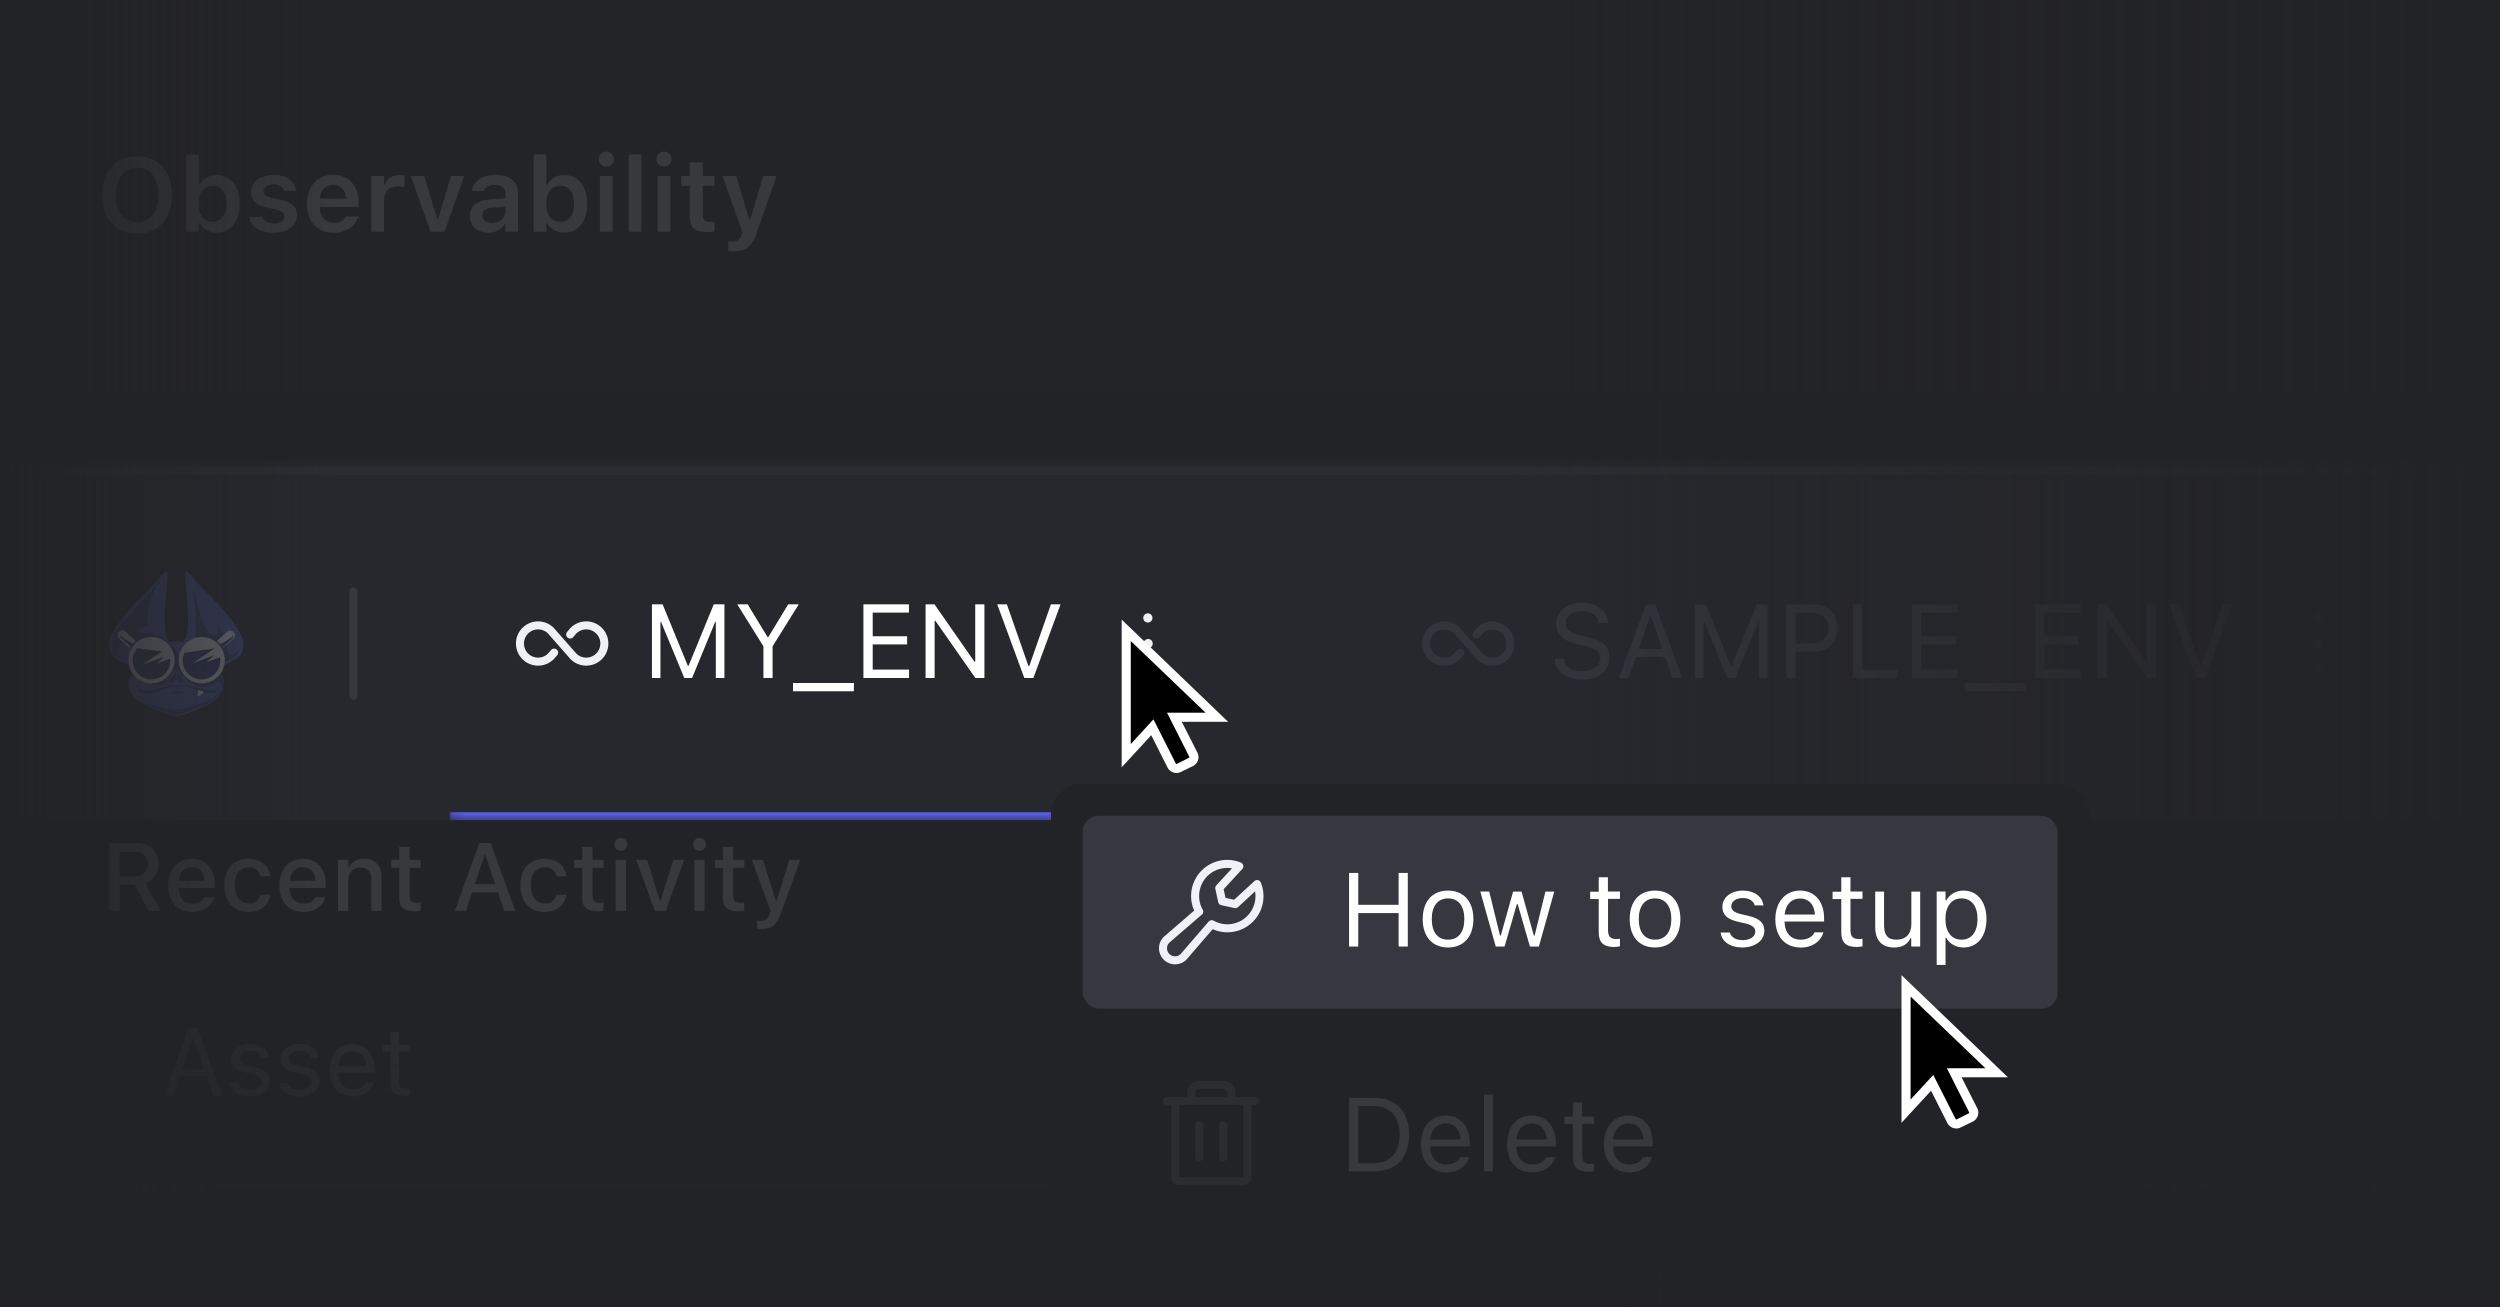 <svg xmlns="http://www.w3.org/2000/svg" xmlns:xlink="http://www.w3.org/1999/xlink" fill="none" viewBox="0 0 218 114">
  <defs>
    <path id="reuse-0" fill="#fff" d="M0 0h218v114H0z"/>
    <path id="reuse-1" fill="#fff" d="M100.01 72.54h11.21v11.2h-11.2z"/>
    <path id="reuse-2" fill="#fff" d="M100.01 92.15h11.21v11.2h-11.2z"/>
  </defs>
  <g clip-path="url(#clip0_6132_115456)">
    <use xlink:href="#reuse-0"/>
    <path fill="#222326" d="M0 0h783v239.52H0z"/>
    <g clip-path="url(#clip1_6132_115456)" opacity=".1">
      <path fill="#828599" d="m14.29 95.54 2.18-5.92h.73l2.19 5.92h-.78l-.6-1.7h-2.35l-.6 1.7h-.77Zm2.52-4.96-.93 2.64h1.92l-.93-2.64h-.06Zm4.96 5.04c-.98 0-1.66-.48-1.74-1.2h.73c.12.36.47.6 1.04.6.6 0 1.01-.28 1.01-.68v-.01c0-.3-.22-.5-.77-.64l-.68-.16c-.83-.2-1.2-.56-1.2-1.2 0-.74.7-1.3 1.64-1.3.93 0 1.57.47 1.67 1.2h-.7c-.1-.35-.44-.6-.97-.6s-.92.28-.92.67c0 .3.23.5.75.62l.68.16c.83.2 1.23.57 1.23 1.2 0 .8-.76 1.34-1.77 1.34Zm4.32 0c-.99 0-1.66-.48-1.75-1.2h.73c.12.36.48.6 1.04.6.6 0 1.02-.28 1.02-.68v-.01c0-.3-.22-.5-.77-.64l-.69-.16c-.83-.2-1.2-.56-1.2-1.2 0-.74.7-1.3 1.65-1.3.92 0 1.57.47 1.67 1.2h-.7c-.1-.35-.44-.6-.98-.6-.52 0-.9.28-.9.67 0 .3.21.5.73.62l.69.16c.83.2 1.23.57 1.23 1.2 0 .8-.77 1.34-1.77 1.34Zm4.68 0c-1.26 0-2.02-.89-2.02-2.27s.78-2.31 1.98-2.31 1.93.9 1.93 2.22v.27h-3.18c.02.92.52 1.45 1.31 1.45.6 0 .97-.28 1.09-.55l.02-.03h.7v.03c-.15.6-.78 1.19-1.83 1.19Zm-.04-3.94c-.66 0-1.16.44-1.24 1.28h2.45c-.08-.87-.56-1.28-1.21-1.28Zm4.61 3.9c-.9 0-1.3-.34-1.3-1.19v-2.68h-.69v-.6h.7v-1.14h.74v1.15h.97v.59h-.97v2.5c0 .52.18.73.64.73l.33-.01v.6a2 2 0 0 1-.42.04Z"/>
      <rect width="765.49" height="28.11" x="8.75" y="103.4" fill="#1A1B1E" rx="2.45"/>
      <rect width="765.49" height="28.11" x="8.75" y="103.4" stroke="#2C2E33" stroke-width=".7" rx="2.45"/>
    </g>
    <g opacity=".1">
      <mask id="path-3-inside-1_6132_115456" fill="#fff">
        <path d="M0 65.23h783v22.4H0v-22.4Z"/>
      </mask>
      <path fill="#2C2E33" d="M0 65.93h783v-1.4H0v1.4Z" mask="url(#path-3-inside-1_6132_115456)"/>
      <path fill="#fff" d="M9.52 79.43v-5.92h2.33c1.22 0 1.97.7 1.97 1.8v.02c0 .8-.42 1.44-1.15 1.68L14 79.43h-1.06l-1.2-2.27h-1.3v2.27h-.92Zm.92-3.02h1.32c.7 0 1.12-.39 1.12-1.06 0-.66-.44-1.07-1.15-1.07h-1.3v2.13Zm6.33 3.11c-1.3 0-2.1-.9-2.1-2.3s.81-2.33 2.05-2.33c1.25 0 2.01.9 2.01 2.24v.3h-3.16c.02.86.48 1.36 1.22 1.36.57 0 .91-.28 1.02-.51l.01-.04h.86v.04c-.16.58-.77 1.24-1.91 1.24Zm-.04-3.9c-.61 0-1.07.42-1.15 1.18h2.27c-.07-.8-.52-1.18-1.12-1.18Zm4.93 3.9c-1.3 0-2.1-.89-2.1-2.33 0-1.42.8-2.3 2.1-2.3 1.12 0 1.79.63 1.91 1.5v.02h-.85c-.1-.45-.46-.78-1.06-.78-.74 0-1.19.6-1.19 1.55v.01c0 .99.46 1.59 1.2 1.59.55 0 .9-.26 1.04-.74v-.02h.86v.04c-.17.86-.8 1.46-1.9 1.46Zm4.8 0c-1.31 0-2.1-.9-2.1-2.3s.8-2.33 2.05-2.33c1.24 0 2 .9 2 2.24v.3h-3.16c.02.86.49 1.36 1.22 1.36.57 0 .91-.28 1.02-.51l.02-.04h.86l-.01.04c-.15.58-.77 1.24-1.9 1.24Zm-.05-3.9c-.6 0-1.06.42-1.14 1.18h2.26c-.07-.8-.51-1.18-1.12-1.18Zm3.06 3.81v-4.45h.9v.67h.06c.22-.47.64-.76 1.3-.76.99 0 1.54.6 1.54 1.66v2.88h-.89v-2.67c0-.74-.3-1.1-.96-1.1-.65 0-1.06.44-1.06 1.16v2.61h-.89Zm6.73.03c-.99 0-1.39-.34-1.39-1.2v-2.58h-.7v-.7h.7v-1.13h.9v1.13h.97v.7h-.96v2.37c0 .48.18.67.62.67l.34-.01v.7c-.15.03-.31.05-.48.05Zm3.46-.03 2.14-5.92h.99l2.14 5.92h-.97l-.53-1.6h-2.27l-.54 1.6h-.96Zm2.6-4.88-.85 2.54h1.77l-.85-2.54h-.07Zm5.22 4.97c-1.3 0-2.1-.89-2.1-2.33 0-1.42.8-2.3 2.1-2.3 1.12 0 1.79.63 1.91 1.5v.02h-.85c-.1-.45-.46-.78-1.06-.78-.74 0-1.19.6-1.19 1.55v.01c0 .99.46 1.59 1.2 1.59.55 0 .9-.26 1.04-.74v-.02h.86v.04c-.17.86-.8 1.46-1.9 1.46Zm4.67-.06c-.98 0-1.38-.34-1.38-1.2v-2.58h-.7v-.7h.7v-1.13h.9v1.13h.96v.7h-.96v2.37c0 .48.18.67.62.67l.34-.01v.7c-.14.03-.3.05-.48.05Zm1.98-5.28a.56.56 0 0 1-.56-.55.56.56 0 0 1 1.12 0c0 .3-.25.55-.56.55Zm-.45 5.25v-4.45h.9v4.45h-.9Zm3.42 0-1.62-4.45h.95l1.1 3.55h.08l1.1-3.55h.94l-1.6 4.45h-.95Zm3.9-5.25a.56.56 0 0 1-.56-.55.56.56 0 0 1 1.12 0c0 .3-.26.55-.56.55Zm-.45 5.25v-4.45h.89v4.45h-.89Zm3.87.03c-.98 0-1.38-.34-1.38-1.2v-2.58h-.7v-.7h.7v-1.13h.9v1.13h.96v.7h-.96v2.37c0 .48.18.67.62.67l.34-.01v.7c-.15.03-.3.05-.48.05ZM66.38 81c-.1 0-.24 0-.36-.02v-.7l.3.02c.42 0 .67-.18.8-.63l.07-.23-1.62-4.46h.96l1.12 3.56h.07l1.12-3.56h.93l-1.66 4.63c-.37 1.06-.83 1.4-1.73 1.4Z"/>
    </g>
    <g filter="url(#filter0_d_6132_115456)">
      <g clip-path="url(#clip2_6132_115456)">
        <mask id="path-6-inside-2_6132_115456" fill="#fff">
          <path d="M0 34.41h783v30.82H0V34.4Z"/>
        </mask>
        <path fill="#27282E" d="M0 34.41h783v30.82H0V34.4Z"/>
        <g clip-path="url(#clip3_6132_115456)" opacity=".35">
          <path fill="#4F5DA3" d="M21.21 49.71c-.07-1.31-3-4.17-3.48-4.62-.48-.46-1.27-1.6-1.5-1.59-.25.03.14 2.34.17 4 .03 1.65-.34 2.22-.47 2.19l-.55-.1-.56.1c-.13.03-.5-.54-.46-2.2.03-1.65.41-3.96.17-3.99-.24-.01-1.03 1.13-1.5 1.59-.49.45-3.42 3.3-3.5 4.62-.05 1.04.35 1.35 1.24 1.77.88.41 1.16.54 1.1.77-.06.23-.63.32-.67.89-.03.56.1 1.45 1.66 2.13 1.55.67 2.07.86 2.52.86.44 0 .96-.18 2.51-.86 1.55-.68 1.63-1.77 1.6-2.33-.03-.56-.54-.46-.6-.69-.07-.23.21-.36 1.1-.77.88-.42 1.28-.73 1.22-1.77Z"/>
          <path fill="#353F6E" d="M19.42 52.95c-.04-.53-.54-.43-.6-.65v-.02L17.75 52l-2-.26s-.48.31-.34.32c.25.02.27.3.43.47.17.16.89 1.1 1.85 1.07.96-.03 1.25-.73 1.56-.32.18.22-.28 1.27-1.13 1.53-.86.26-1.54.54-1.98.66a3.7 3.7 0 0 1-1.53.05c-.5-.1-2.31-.61-2.35-.62.19.11.39.21.6.3 1.53.64 2.04.82 2.49.82.44 0 .95-.18 2.49-.83 1.53-.65 1.6-1.7 1.58-2.24Z"/>
          <path fill="#353F6E" d="M12.1 52.71s.35.87 2.08.72c.22-.02.25-.24.31-.4.1-.25.26-.33.42-.5.16-.17.27-.43.5-.47.3-.05.33-.46.32-.74-.02-.87-1.15-1.62-1.15-1.62l-2.49 3.01Z"/>
          <path fill="#353F6E" d="M15.32 52.31c0-.03-.04-.05-.06-.02-.06.1-.1.33-.22.43-.14.12-.31.27-.25.43.06.17.24.05.38-.06.06-.05.1-.07.12-.1a.1.1 0 0 0 .03-.07v-.61Zm.12-.02c0-.04.03-.05.05-.02.06.1.11.33.22.42.14.13.31.28.25.44-.06.16-.23.05-.37-.06a3 3 0 0 0-.15-.13.1.1 0 0 1 0-.04v-.61Z"/>
          <path fill="#DFE1E5" d="M17.28 53.87c0 .19-.03.37-.06.56.17-.04.46-.22.55-.44a1.36 1.36 0 0 0-.5-.12Z"/>
          <path fill="#353F6E" d="M18.89 54.02c-.26.21-.68.13-1.14.01a.44.44 0 0 0-.21-.11.82.82 0 0 0-.27-.02.9.9 0 0 1-.22-.06c-.55-.3-1.5-.3-1.5-.3s-.8 0-1.45.3c-.62.3-1.47.5-1.87.18a1.07 1.07 0 0 1-.28-.42c-.02-.06.05-.1.09-.05.14.22.33.31.6.36.74.13 1.64-.48 2.92-.48s2.25.4 2.91.48c.27.03.47-.14.6-.36.04-.06.12-.01.1.05-.06.16-.16.3-.28.42Z"/>
          <path fill="#353F6E" d="M14.98 54.18c-.1-.07.1-.22.53-.22.4 0 .55.13.53.19-.04.1-.34-.02-.55-.02-.2 0-.42.11-.51.05Zm-.71-10.38s-1.36 1.78-2 2.41c-.63.64-1.93 2.3-2.2 2.76-.26.45-.6 1.53.38 2.14-.5-1.2.45-1.54.75-1.49.3.06.28 1.14.28 1.14l.48.63 1.79-.12 1-1.45-.37-.33a2.56 2.56 0 0 0-1.28-.52c-.77-.09-1.06-.06-1.06-.06s.11-.72.92-.6c-.24-.35-.32-2.19 1.3-4.5Zm2.55 1.26s.2 1.36.21 2.18c.01.81.2 2.07-.16 2.4-.35.34.22.48.22.48l2.19 1.35s.54-.1.8-.27c.27-.17.69-.46.77-.81-.36.36-.66.63-.9.33-.25-.3-.08-1.71-.99-2.4.15.31-.03.84-.39.78-.35-.07-.91-.9-1.05-1.63a31.5 31.5 0 0 0-.7-2.41Z"/>
          <path fill="#DFE1E5" d="m11.32 50.22-.94-.83a.41.41 0 1 1 .56-.61l.92.81c-.23.16-.41.38-.54.63Z"/>
          <path fill="#A5AFD4" d="M15.22 51.27v.01Zm-4.02-.02v-.14.14Zm2 2.05a2.01 2.01 0 0 1-2-2.02v-.01a2.02 2.02 0 0 0 2 2.02Z"/>
          <path fill="#DFE1E5" d="M11.2 51.25v-.14a2.03 2.03 0 0 1 2-1.87 2.02 2.02 0 0 1 2.02 2.03 2.02 2.02 0 0 1-2 2.02h-.01a2.02 2.02 0 0 1-2.01-2.02v-.02Z"/>
          <path fill="#353F6E" d="M13.21 52.94a1.64 1.64 0 1 0 0-3.28 1.64 1.64 0 0 0 0 3.28Z"/>
          <path fill="#DFE1E5" d="m11.73 50.2 3.13.4-.32-.4s-.45-.42-.48-.43c-.03 0-.45-.23-.65-.23s-.65-.16-.84-.07c-.2.1-.84.68-.84.68v.05Z"/>
          <path fill="#DFE1E5" d="m13.63 51.58 1.38-.52-.47-.82-2.14 1.43 1.93-.72-.7.63Z"/>
          <path fill="#353F6E" d="M11.42 50.12s-.86-.78-.9-.8a.28.28 0 0 1 0-.29c.05-.08 0 .06.05.15.04.1 1.06.66 1.06.66l-.21.28Z"/>
          <path fill="#DFE1E5" d="m19.43 50.2.92-.8a.4.4 0 0 0-.54-.61l-.9.8c.22.15.4.37.52.61Z"/>
          <path fill="#A5AFD4" d="M15.58 51.27v.01Zm4.02-.02v-.14.14Zm-2 2.05a2.01 2.01 0 0 0 2-2.02v-.01a2.02 2.02 0 0 1-2 2.02Z"/>
          <path fill="#DFE1E5" d="M19.6 51.25v-.14a2.03 2.03 0 0 0-2-1.86 2.02 2.02 0 0 0-2.02 2.02 2.02 2.02 0 0 0 2 2.02h.01a2.02 2.02 0 0 0 2.01-2.02v-.02Z"/>
          <path fill="#353F6E" d="M17.57 52.94a1.64 1.64 0 1 0 0-3.28 1.64 1.64 0 0 0 0 3.28Z"/>
          <path fill="#DFE1E5" d="m18.95 50.2-3.08.46.19-.42s.53-.46.56-.47c.03 0 .45-.23.65-.23s.65-.16.84-.07c.2.1.84.68.84.68v.05Z"/>
          <path fill="#DFE1E5" d="m17.98 51.46 1.39-.52-.47-.82-2.14 1.43 1.92-.72-.7.63Z"/>
          <path fill="#353F6E" d="m19.4 50.16.89-.8a.28.28 0 0 0 .01-.28c-.05-.08 0 .05-.05.15-.04.09-1.06.65-1.06.65l.2.28Z"/>
        </g>
        <path stroke="#37383F" stroke-linecap="round" stroke-width=".7" d="M30.82 45.27v9.1"/>
        <mask id="path-37-inside-3_6132_115456" fill="#fff">
          <path d="M39.22 34.41h70.62v30.82H39.22V34.4Z"/>
        </mask>
        <path fill="#6063F6" d="M109.84 64.53H39.22v1.4h70.62v-1.4Z" mask="url(#path-37-inside-3_6132_115456)"/>
        <g clip-path="url(#clip4_6132_115456)">
          <path stroke="#F0F1F7" stroke-linecap="round" stroke-linejoin="round" stroke-width=".7" d="m48.32 50.61-.28.32a1.58 1.58 0 1 1 0-2.23L50 50.93a1.58 1.58 0 1 0 0-2.23l-.28.33"/>
        </g>
        <path fill="#fff" d="M56.85 52.82V46.4h.93l2.2 5.36h.06l2.2-5.36h.93v6.42h-.75v-4.9h-.05l-2.02 4.9h-.68l-2.03-4.9h-.05v4.9h-.74Zm9.72 0v-2.76l-2.28-3.66h.91l1.73 2.85H67l1.73-2.85h.92l-2.28 3.66v2.76h-.8Zm2.58 1.16v-.72h5.31v.72h-5.3Zm6.14-1.16V46.4h3.97v.72H76.1v2.06h3v.71h-3v2.2h3.17v.73H75.3Zm5.42 0V46.4h.78l3.48 5h.07v-5h.8v6.42h-.79l-3.48-4.98h-.07v4.98h-.79Zm8.61 0-2.36-6.42h.84l1.88 5.38h.07l1.89-5.38h.84l-2.37 6.42h-.79Z"/>
        <g fill="#F0F1F7" clip-path="url(#clip5_6132_115456)">
          <path d="M100.03 50.21a.4.4 0 1 0 0-.78.4.4 0 0 0 0 .78Zm0-2.23a.4.4 0 1 0 0-.79.4.4 0 0 0 0 .79Zm0 4.47a.4.4 0 1 0 0-.8.4.4 0 0 0 0 .8Z"/>
        </g>
        <g opacity=".1">
          <g clip-path="url(#clip6_6132_115456)">
            <path stroke="#ACAFBF" stroke-linecap="round" stroke-linejoin="round" stroke-width=".7" d="m127.34 50.61-.28.32a1.58 1.58 0 1 1 0-2.23l1.97 2.23a1.58 1.58 0 0 0 2.43-.24 1.58 1.58 0 0 0-2.43-1.99l-.28.33"/>
          </g>
          <path fill="#ACAFBF" d="M137.97 52.97c-1.4 0-2.31-.74-2.4-1.78v-.05h.8v.05c.05.64.72 1.04 1.64 1.04.88 0 1.51-.45 1.51-1.1 0-.54-.37-.9-1.25-1.1l-.7-.15c-1.3-.29-1.85-.88-1.85-1.8v-.01c0-1.07.94-1.82 2.26-1.82 1.28 0 2.17.76 2.24 1.71v.07h-.8v-.06c-.1-.57-.63-.98-1.46-.98-.8 0-1.42.38-1.42 1.05 0 .52.35.87 1.22 1.06l.71.16c1.34.3 1.87.83 1.87 1.76 0 1.2-.94 1.95-2.37 1.95Zm3.2-.15 2.36-6.42h.79l2.36 6.42h-.84l-.64-1.84h-2.55l-.65 1.84h-.84Zm2.72-5.38-1 2.86h2.07l-1-2.86h-.07Zm3.92 5.38V46.4h.93l2.2 5.36h.06l2.2-5.36h.93v6.42h-.75v-4.9h-.04l-2.03 4.9h-.68l-2.03-4.9h-.04v4.9h-.75Zm7.96 0V46.4h2.41c1.21 0 2.06.84 2.06 2.05v.01c0 1.22-.85 2.07-2.06 2.07h-1.61v2.29h-.8Zm2.21-5.7h-1.41v2.7h1.41c.92 0 1.45-.5 1.45-1.35 0-.85-.53-1.35-1.45-1.35Zm3.58 5.7V46.4h.8v5.7h3.09v.72h-3.9Zm5.17 0V46.4h3.97v.72h-3.17v2.06h3.01v.71h-3.01v2.2h3.17v.73h-3.97Zm4.6 1.16v-.72h5.32v.72h-5.31Zm6.14-1.16V46.4h3.97v.72h-3.17v2.06h3.01v.71h-3v2.2h3.16v.73h-3.97Zm5.42 0V46.4h.78l3.48 5h.07v-5h.8v6.42h-.78l-3.48-4.98h-.07v4.98h-.8Zm8.62 0-2.37-6.42h.84l1.89 5.38h.07l1.88-5.38h.84l-2.36 6.42h-.8Z"/>
          <g fill="#828599" clip-path="url(#clip7_6132_115456)">
            <path d="M202.05 50.21a.4.4 0 1 0 0-.79.4.4 0 0 0 0 .8Zm0-2.23a.4.4 0 1 0 0-.79.4.4 0 0 0 0 .79Zm0 4.47a.4.4 0 1 0 0-.8.4.4 0 0 0 0 .8Z"/>
          </g>
        </g>
      </g>
      <path fill="#2C2E33" d="M0 35.11h783v-1.4H0v1.4Z" mask="url(#path-6-inside-2_6132_115456)"/>
    </g>
    <g opacity=".1">
      <path fill="#27282E" d="M0 0h783v34.41H0z"/>
      <path fill="#fff" d="M11.96 20.37c-1.88 0-3.04-1.3-3.04-3.37 0-2.08 1.18-3.37 3.04-3.37 1.87 0 3.03 1.3 3.03 3.36V17c0 2.06-1.16 3.37-3.03 3.37Zm0-1c1.14 0 1.86-.93 1.86-2.37 0-1.46-.72-2.38-1.86-2.38-1.14 0-1.87.92-1.87 2.37V17c0 1.44.71 2.37 1.87 2.37Zm6.94.92a1.6 1.6 0 0 1-1.48-.84h-.08v.76h-1.1v-6.74h1.1v2.65h.08c.25-.52.8-.85 1.48-.85 1.23 0 2 .96 2 2.5v.01c0 1.54-.79 2.5-2 2.5Zm-.35-.94c.75 0 1.21-.59 1.21-1.57 0-.98-.46-1.58-1.21-1.58s-1.22.6-1.22 1.57v.01c0 .98.47 1.57 1.22 1.57Zm5.29.95c-1.24 0-1.99-.57-2.08-1.39h1.1c.12.34.44.58 1 .58.54 0 .93-.25.93-.62 0-.3-.22-.48-.75-.6l-.79-.18c-.92-.2-1.36-.64-1.36-1.35 0-.88.8-1.49 1.95-1.49 1.18 0 1.88.59 1.96 1.38h-1.04c-.09-.31-.4-.56-.93-.56-.5 0-.85.24-.85.6 0 .3.2.46.73.58l.79.18c.95.21 1.4.62 1.4 1.32v.01c0 .93-.87 1.54-2.06 1.54Zm5.25 0c-1.44 0-2.32-.97-2.32-2.51 0-1.54.89-2.54 2.27-2.54s2.24.97 2.24 2.44v.36h-3.4c.01.88.49 1.38 1.24 1.38.6 0 .94-.3 1.05-.52v-.03h1.06l-.01.04c-.16.62-.8 1.38-2.13 1.38Zm-.04-4.18c-.61 0-1.08.42-1.16 1.2h2.3c-.07-.8-.52-1.2-1.14-1.2Zm3.33 4.09v-4.86h1.11v.74h.08c.16-.52.6-.82 1.25-.82.16 0 .34.02.44.05v1a2.79 2.79 0 0 0-.55-.07c-.73 0-1.22.44-1.22 1.13v2.83h-1.1Zm5.17 0-1.73-4.86H37l1.13 3.78h.07l1.12-3.78h1.16l-1.72 4.86h-1.21Zm5.02.08c-.92 0-1.6-.57-1.6-1.46 0-.87.67-1.38 1.85-1.45l1.25-.08v-.41c0-.49-.31-.76-.91-.76-.5 0-.84.19-.95.5v.02h-1.05v-.04c.12-.81.9-1.36 2.05-1.36 1.25 0 1.96.6 1.96 1.64v3.32h-1.1v-.67H44c-.27.47-.79.75-1.43.75Zm-.5-1.51c0 .41.35.66.84.66.67 0 1.16-.44 1.16-1.02v-.39l-1.1.07c-.61.04-.9.27-.9.67Zm7.13 1.5c-.68 0-1.21-.3-1.48-.83h-.07v.76h-1.11v-6.74h1.1v2.65h.08a1.6 1.6 0 0 1 1.48-.85c1.23 0 2 .96 2 2.5v.01c0 1.54-.78 2.5-2 2.5Zm-.35-.93c.76 0 1.21-.59 1.21-1.57 0-.98-.45-1.58-1.2-1.58-.76 0-1.23.6-1.23 1.57v.01c0 .98.47 1.57 1.22 1.57Zm4.02-4.82a.66.66 0 0 1-.66-.65.66.66 0 0 1 1.32 0c0 .36-.3.65-.66.65Zm-.56 5.68v-4.86h1.11v4.86h-1.1Zm2.52 0v-6.74h1.1v6.74h-1.1Zm3.07-5.68a.66.66 0 0 1-.66-.65.66.66 0 0 1 1.32 0c0 .36-.3.65-.66.65Zm-.55 5.68v-4.86h1.1v4.86h-1.1Zm4.38.02c-1.12 0-1.58-.38-1.58-1.31V16.2h-.75v-.85h.75v-1.2h1.13v1.2h1.02v.85h-1.02v2.45c0 .49.19.7.65.7l.37-.02v.85c-.16.03-.36.05-.57.05Zm2.2 1.68-.43-.01v-.85l.33.01c.46 0 .73-.19.85-.63l.05-.22L63 15.35h1.2l1.14 3.8h.08l1.13-3.8h1.17l-1.74 4.96c-.42 1.22-.98 1.6-2.05 1.6Z"/>
    </g>
    <path fill="url(#paint0_linear_6132_115456)" d="M264 86h29v264h-29z" transform="rotate(90 264 86)"/>
    <path fill="url(#paint1_linear_6132_115456)" d="M131-5.5h87v125h-87z"/>
    <path fill="url(#paint2_linear_6132_115456)" d="M0 0h29v125H0z" transform="matrix(-1 0 0 1 29 -5)"/>
    <g filter="url(#filter1_dd_6132_115456)">
      <path fill="#000" d="m104.43 60.05-6.53-6.26v9l1.98-2.16 1.94 3.85c.02.04.07.05.1.03l1.05-.51a.08.08 0 0 0 .04-.1l-1.94-3.85h3.36Z"/>
    </g>
    <g filter="url(#filter2_dd_6132_115456)">
      <path fill="#fff" fill-rule="evenodd" d="m106.38 60.83-9.27-8.9v12.88l2.58-2.8 1.42 2.82c.22.42.74.6 1.17.38l1.05-.51c.43-.22.6-.73.39-1.16l-1.37-2.7h4.03Zm-3.37 3.06c.02.04 0 .09-.04.1l-1.04.52a.08.08 0 0 1-.1-.03l-1.95-3.85-1.98 2.16v-9l6.53 6.26h-3.36l1.94 3.84Z" clip-rule="evenodd"/>
    </g>
    <g filter="url(#filter3_d_6132_115456)">
      <rect width="87.54" height="22.41" x="91.61" y="66.93" fill="#222326" rx="2.8" shape-rendering="crispEdges"/>
      <g clip-path="url(#clip8_6132_115456)">
        <g stroke="#F0F1F7" stroke-linecap="round" stroke-linejoin="round" stroke-width=".7" clip-path="url(#clip9_6132_115456)">
          <path d="M109.47 74.99h-7.7m2.8 2.1v2.8m2.1-2.8v2.8m2.1-4.9v6.65a.35.35 0 0 1-.35.35h-5.6a.35.35 0 0 1-.35-.35V75m4.9-.01v-.7a.7.7 0 0 0-.7-.7h-2.1a.7.7 0 0 0-.7.7v.7"/>
        </g>
      </g>
      <path fill="#fff" d="M117.64 81.14v-6.42h2.2c1.9 0 3.03 1.2 3.03 3.2v.01c0 2.02-1.12 3.21-3.03 3.21h-2.2Zm.8-.72h1.35c1.43 0 2.26-.92 2.26-2.48 0-1.57-.84-2.5-2.26-2.5h-1.35v4.98Zm7.67.8c-1.37 0-2.2-.96-2.2-2.46 0-1.48.85-2.5 2.16-2.5 1.3 0 2.09.97 2.09 2.4v.3h-3.45c.02 1 .57 1.58 1.42 1.58.65 0 1.05-.31 1.18-.6l.02-.04h.77v.03c-.17.65-.86 1.3-1.99 1.3Zm-.05-4.27c-.71 0-1.25.49-1.34 1.4h2.65c-.08-.95-.6-1.4-1.31-1.4Zm3.34 4.19v-6.7h.78v6.7h-.78Zm4.22.08c-1.37 0-2.2-.96-2.2-2.46 0-1.48.85-2.5 2.15-2.5 1.3 0 2.1.97 2.1 2.4v.3h-3.46c.03 1 .57 1.58 1.43 1.58.65 0 1.05-.31 1.17-.6l.02-.04h.77v.03c-.17.65-.85 1.3-1.98 1.3Zm-.06-4.27c-.7 0-1.25.49-1.33 1.4h2.65c-.08-.95-.6-1.4-1.32-1.4Zm5 4.23c-.98 0-1.4-.37-1.4-1.29V77h-.75v-.64h.75V75.1h.8v1.24h1.05v.64h-1.04v2.7c0 .57.2.8.69.8.14 0 .21 0 .35-.02v.66c-.15.03-.3.05-.44.05Zm3.5.04c-1.37 0-2.2-.96-2.2-2.46 0-1.48.84-2.5 2.15-2.5 1.3 0 2.1.97 2.1 2.4v.3h-3.46c.02 1 .57 1.58 1.42 1.58.65 0 1.05-.31 1.18-.6l.02-.04h.77v.03c-.17.65-.85 1.3-1.98 1.3Zm-.06-4.27c-.7 0-1.25.49-1.34 1.4h2.65c-.08-.95-.6-1.4-1.3-1.4Z"/>
    </g>
    <g filter="url(#filter4_d_6132_115456)">
      <rect width="90.62" height="42.02" x="91.61" y="66.93" fill="#222326" rx="2.8" shape-rendering="crispEdges"/>
      <rect width="85.01" height="16.81" x="94.41" y="69.74" fill="#37383F" rx="1.4"/>
      <g clip-path="url(#clip10_6132_115456)">
        <path stroke="#F0F1F7" stroke-linecap="round" stroke-linejoin="round" stroke-width=".7" d="M104.57 78.1a2.8 2.8 0 0 1 3.5-3.96l-1.75 1.9.25 1.15 1.15.25 1.9-1.75a2.8 2.8 0 0 1-3.96 3.5l-2.45 2.84a1.05 1.05 0 1 1-1.49-1.48l2.85-2.46Z"/>
      </g>
      <path fill="#fff" d="M117.64 81.14v-6.42h.8v2.78h3.52v-2.78h.8v6.42h-.8v-2.92h-3.52v2.92h-.8Zm8.63.08c-1.37 0-2.21-.94-2.21-2.47v-.01c0-1.54.84-2.48 2.2-2.48 1.37 0 2.22.94 2.22 2.48s-.85 2.48-2.21 2.48Zm0-.68c.9 0 1.42-.66 1.42-1.8 0-1.13-.51-1.8-1.42-1.8-.9 0-1.42.67-1.42 1.8 0 1.14.51 1.8 1.42 1.8Zm4.16.6-1.35-4.8h.78l.94 3.84h.07l1.07-3.83h.74l1.07 3.83h.07l.94-3.83h.77l-1.34 4.79h-.78l-1.07-3.7h-.07l-1.07 3.7h-.77Zm10.38.04c-.98 0-1.4-.37-1.4-1.29V77h-.75v-.64h.75V75.1h.8v1.24h1.05v.64h-1.04v2.7c0 .57.2.8.69.8.14 0 .21 0 .35-.02v.66c-.15.03-.3.05-.44.05Zm3.5.04c-1.36 0-2.2-.94-2.2-2.47v-.01c0-1.54.84-2.48 2.2-2.48 1.37 0 2.22.94 2.22 2.48s-.85 2.48-2.21 2.48Zm0-.68c.91 0 1.43-.66 1.43-1.8 0-1.13-.52-1.8-1.42-1.8-.9 0-1.42.67-1.42 1.8 0 1.14.51 1.8 1.42 1.8Zm7.62.68c-1.06 0-1.8-.51-1.89-1.3h.8c.13.4.5.66 1.12.66.64 0 1.1-.3 1.1-.74v-.01c0-.33-.24-.55-.83-.7l-.74-.17c-.9-.22-1.3-.6-1.3-1.3 0-.8.76-1.4 1.78-1.4 1 0 1.7.5 1.8 1.29h-.76c-.1-.38-.47-.64-1.05-.64-.57 0-.99.3-.99.71v.01c0 .33.24.53.8.67l.75.18c.9.21 1.33.6 1.33 1.29 0 .86-.83 1.45-1.92 1.45Zm5.08 0c-1.37 0-2.2-.96-2.2-2.46 0-1.48.85-2.5 2.15-2.5 1.3 0 2.1.97 2.1 2.4v.3h-3.45c.02 1 .56 1.58 1.42 1.58.65 0 1.05-.31 1.18-.6l.01-.04h.78l-.01.03c-.17.65-.85 1.3-1.98 1.3Zm-.05-4.27c-.71 0-1.26.49-1.34 1.4h2.65c-.08-.95-.6-1.4-1.31-1.4Zm5 4.23c-.99 0-1.4-.37-1.4-1.29V77h-.76v-.64h.76V75.1h.8v1.24h1.05v.64h-1.05v2.7c0 .57.2.8.7.8.13 0 .2 0 .35-.02v.66c-.15.03-.3.05-.45.05Zm3.2.04c-1.08 0-1.64-.64-1.64-1.77v-3.1h.77v2.91c0 .87.31 1.28 1.08 1.28.84 0 1.3-.52 1.3-1.36v-2.83h.77v4.79h-.78v-.72h-.07c-.24.52-.72.8-1.42.8Zm3.72 1.52v-6.4h.77v.77h.07c.3-.53.83-.85 1.5-.85 1.21 0 2 .99 2 2.48 0 1.51-.78 2.48-2 2.48-.66 0-1.23-.32-1.5-.84h-.07v2.36h-.77Zm2.16-2.2c.88 0 1.4-.68 1.4-1.8s-.52-1.8-1.4-1.8c-.87 0-1.4.7-1.4 1.8 0 1.11.53 1.8 1.4 1.8Z"/>
      <g opacity=".1">
        <g clip-path="url(#clip11_6132_115456)">
          <g stroke="#828599" stroke-linecap="round" stroke-linejoin="round" stroke-width=".7" clip-path="url(#clip12_6132_115456)">
            <path d="M109.47 94.6h-7.7m2.8 2.1v2.8m2.1-2.8v2.8m2.1-4.9v6.65a.35.35 0 0 1-.35.35h-5.6a.35.35 0 0 1-.25-.1.35.35 0 0 1-.1-.25V94.6m4.9 0v-.7a.7.7 0 0 0-.7-.7h-2.1a.7.7 0 0 0-.7.7v.7"/>
          </g>
        </g>
        <path fill="#fff" d="M117.64 100.75v-6.42h2.2c1.9 0 3.03 1.2 3.03 3.2v.01c0 2.02-1.12 3.2-3.03 3.2h-2.2Zm.8-.72h1.35c1.43 0 2.26-.92 2.26-2.48 0-1.57-.84-2.5-2.26-2.5h-1.35v4.98Zm7.67.8c-1.37 0-2.2-.96-2.2-2.46 0-1.48.85-2.5 2.16-2.5 1.3 0 2.09.97 2.09 2.4v.3h-3.45c.02 1 .57 1.57 1.42 1.57.65 0 1.05-.3 1.18-.6l.02-.03h.77v.03c-.17.65-.86 1.3-1.99 1.3Zm-.05-4.27c-.71 0-1.25.49-1.34 1.4h2.65c-.08-.95-.6-1.4-1.31-1.4Zm3.34 4.19v-6.7h.78v6.7h-.78Zm4.22.08c-1.37 0-2.2-.96-2.2-2.46 0-1.48.85-2.5 2.15-2.5 1.3 0 2.1.97 2.1 2.4v.3h-3.46c.03 1 .57 1.57 1.43 1.57.65 0 1.05-.3 1.17-.6l.02-.03h.77v.03c-.17.65-.85 1.3-1.98 1.3Zm-.06-4.27c-.7 0-1.25.49-1.33 1.4h2.65c-.08-.95-.6-1.4-1.32-1.4Zm5 4.22c-.98 0-1.4-.36-1.4-1.28v-2.9h-.75v-.64h.75v-1.24h.8v1.24h1.05v.64h-1.04v2.7c0 .57.2.8.69.8.14 0 .21 0 .35-.02v.66c-.15.03-.3.05-.44.05Zm3.5.05c-1.37 0-2.2-.96-2.2-2.46 0-1.48.84-2.5 2.15-2.5 1.3 0 2.1.97 2.1 2.4v.3h-3.46c.02 1 .57 1.57 1.42 1.57.65 0 1.05-.3 1.18-.6l.02-.03h.77v.03c-.17.65-.85 1.3-1.98 1.3Zm-.06-4.27c-.7 0-1.25.49-1.34 1.4h2.65c-.08-.95-.6-1.4-1.3-1.4Z"/>
      </g>
    </g>
    <g filter="url(#filter5_dd_6132_115456)">
      <path fill="#000" d="m172.43 91.05-6.53-6.26v9l1.98-2.16 1.94 3.85c.02.04.07.05.1.03l1.05-.51a.08.08 0 0 0 .04-.1l-1.94-3.85h3.36Z"/>
    </g>
    <g filter="url(#filter6_dd_6132_115456)">
      <path fill="#fff" fill-rule="evenodd" d="m174.38 91.83-9.27-8.9v12.88l2.58-2.8 1.42 2.82c.22.42.74.6 1.17.38l1.05-.51c.43-.22.6-.73.39-1.16l-1.37-2.7h4.03Zm-3.37 3.06c.02.04 0 .09-.04.1l-1.04.52a.08.08 0 0 1-.1-.03l-1.95-3.84-1.98 2.15v-9l6.53 6.26h-3.36l1.94 3.84Z" clip-rule="evenodd"/>
    </g>
  </g>
  <defs>
    <clipPath id="clip0_6132_115456">
      <use xlink:href="#reuse-0"/>
    </clipPath>
    <clipPath id="clip1_6132_115456">
      <path fill="#fff" d="M0 87.64h783v147.45H0z"/>
    </clipPath>
    <clipPath id="clip2_6132_115456">
      <path fill="#fff" d="M0 34.41h783v30.82H0V34.4Z"/>
    </clipPath>
    <clipPath id="clip3_6132_115456">
      <path fill="#fff" d="M8.4 42.82h14.01v14h-14z"/>
    </clipPath>
    <clipPath id="clip4_6132_115456">
      <path fill="#fff" d="M44.82 45.62h8.4v8.4h-8.4z"/>
    </clipPath>
    <clipPath id="clip5_6132_115456">
      <path fill="#fff" d="M95.83 45.62h8.4v8.4h-8.4z"/>
    </clipPath>
    <clipPath id="clip6_6132_115456">
      <path fill="#fff" d="M123.84 45.62h8.4v8.4h-8.4z"/>
    </clipPath>
    <clipPath id="clip7_6132_115456">
      <path fill="#fff" d="M197.85 45.62h8.4v8.4h-8.4z"/>
    </clipPath>
    <clipPath id="clip8_6132_115456">
      <use xlink:href="#reuse-1"/>
    </clipPath>
    <clipPath id="clip9_6132_115456">
      <use xlink:href="#reuse-1"/>
    </clipPath>
    <clipPath id="clip10_6132_115456">
      <use xlink:href="#reuse-1"/>
    </clipPath>
    <clipPath id="clip11_6132_115456">
      <use xlink:href="#reuse-2"/>
    </clipPath>
    <clipPath id="clip12_6132_115456">
      <use xlink:href="#reuse-2"/>
    </clipPath>
    <filter id="filter0_d_6132_115456" width="816.62" height="64.43" x="-16.81" y="23.91" color-interpolation-filters="sRGB" filterUnits="userSpaceOnUse">
      <feFlood flood-opacity="0" result="BackgroundImageFix"/>
      <feColorMatrix in="SourceAlpha" result="hardAlpha" values="0 0 0 0 0 0 0 0 0 0 0 0 0 0 0 0 0 0 127 0"/>
      <feOffset dy="6.3"/>
      <feGaussianBlur stdDeviation="8.4"/>
      <feComposite in2="hardAlpha" operator="out"/>
      <feColorMatrix values="0 0 0 0 0 0 0 0 0 0 0 0 0 0 0 0 0 0 0.3 0"/>
      <feBlend in2="BackgroundImageFix" result="effect1_dropShadow_6132_115456"/>
      <feBlend in="SourceGraphic" in2="effect1_dropShadow_6132_115456" result="shape"/>
    </filter>
    <filter id="filter1_dd_6132_115456" width="10.73" height="16.34" x="95.8" y="52.38" color-interpolation-filters="sRGB" filterUnits="userSpaceOnUse">
      <feFlood flood-opacity="0" result="BackgroundImageFix"/>
      <feColorMatrix in="SourceAlpha" result="hardAlpha" values="0 0 0 0 0 0 0 0 0 0 0 0 0 0 0 0 0 0 127 0"/>
      <feOffset dx=".7"/>
      <feGaussianBlur stdDeviation=".7"/>
      <feColorMatrix values="0 0 0 0 0 0 0 0 0 0 0 0 0 0 0 0 0 0 0.3 0"/>
      <feBlend in2="BackgroundImageFix" result="effect1_dropShadow_6132_115456"/>
      <feColorMatrix in="SourceAlpha" result="hardAlpha" values="0 0 0 0 0 0 0 0 0 0 0 0 0 0 0 0 0 0 127 0"/>
      <feOffset dy="2.1"/>
      <feGaussianBlur stdDeviation="1.05"/>
      <feColorMatrix values="0 0 0 0 0 0 0 0 0 0 0 0 0 0 0 0 0 0 0.25 0"/>
      <feBlend in2="effect1_dropShadow_6132_115456" result="effect2_dropShadow_6132_115456"/>
      <feBlend in="SourceGraphic" in2="effect2_dropShadow_6132_115456" result="shape"/>
    </filter>
    <filter id="filter2_dd_6132_115456" width="13.48" height="18.97" x="95.01" y="50.54" color-interpolation-filters="sRGB" filterUnits="userSpaceOnUse">
      <feFlood flood-opacity="0" result="BackgroundImageFix"/>
      <feColorMatrix in="SourceAlpha" result="hardAlpha" values="0 0 0 0 0 0 0 0 0 0 0 0 0 0 0 0 0 0 127 0"/>
      <feOffset dx=".7"/>
      <feGaussianBlur stdDeviation=".7"/>
      <feColorMatrix values="0 0 0 0 0 0 0 0 0 0 0 0 0 0 0 0 0 0 0.3 0"/>
      <feBlend in2="BackgroundImageFix" result="effect1_dropShadow_6132_115456"/>
      <feColorMatrix in="SourceAlpha" result="hardAlpha" values="0 0 0 0 0 0 0 0 0 0 0 0 0 0 0 0 0 0 127 0"/>
      <feOffset dy="2.1"/>
      <feGaussianBlur stdDeviation="1.05"/>
      <feColorMatrix values="0 0 0 0 0 0 0 0 0 0 0 0 0 0 0 0 0 0 0.25 0"/>
      <feBlend in2="effect1_dropShadow_6132_115456" result="effect2_dropShadow_6132_115456"/>
      <feBlend in="SourceGraphic" in2="effect2_dropShadow_6132_115456" result="shape"/>
    </filter>
    <filter id="filter3_d_6132_115456" width="93.15" height="28.01" x="88.81" y="65.53" color-interpolation-filters="sRGB" filterUnits="userSpaceOnUse">
      <feFlood flood-opacity="0" result="BackgroundImageFix"/>
      <feColorMatrix in="SourceAlpha" result="hardAlpha" values="0 0 0 0 0 0 0 0 0 0 0 0 0 0 0 0 0 0 127 0"/>
      <feOffset dy="1.4"/>
      <feGaussianBlur stdDeviation="1.4"/>
      <feComposite in2="hardAlpha" operator="out"/>
      <feColorMatrix values="0 0 0 0 0 0 0 0 0 0 0 0 0 0 0 0 0 0 0.29 0"/>
      <feBlend in2="BackgroundImageFix" result="effect1_dropShadow_6132_115456"/>
      <feBlend in="SourceGraphic" in2="effect1_dropShadow_6132_115456" result="shape"/>
    </filter>
    <filter id="filter4_d_6132_115456" width="96.22" height="47.62" x="88.81" y="65.53" color-interpolation-filters="sRGB" filterUnits="userSpaceOnUse">
      <feFlood flood-opacity="0" result="BackgroundImageFix"/>
      <feColorMatrix in="SourceAlpha" result="hardAlpha" values="0 0 0 0 0 0 0 0 0 0 0 0 0 0 0 0 0 0 127 0"/>
      <feOffset dy="1.4"/>
      <feGaussianBlur stdDeviation="1.4"/>
      <feComposite in2="hardAlpha" operator="out"/>
      <feColorMatrix values="0 0 0 0 0 0 0 0 0 0 0 0 0 0 0 0 0 0 0.29 0"/>
      <feBlend in2="BackgroundImageFix" result="effect1_dropShadow_6132_115456"/>
      <feBlend in="SourceGraphic" in2="effect1_dropShadow_6132_115456" result="shape"/>
    </filter>
    <filter id="filter5_dd_6132_115456" width="10.73" height="16.34" x="163.8" y="83.38" color-interpolation-filters="sRGB" filterUnits="userSpaceOnUse">
      <feFlood flood-opacity="0" result="BackgroundImageFix"/>
      <feColorMatrix in="SourceAlpha" result="hardAlpha" values="0 0 0 0 0 0 0 0 0 0 0 0 0 0 0 0 0 0 127 0"/>
      <feOffset dx=".7"/>
      <feGaussianBlur stdDeviation=".7"/>
      <feColorMatrix values="0 0 0 0 0 0 0 0 0 0 0 0 0 0 0 0 0 0 0.3 0"/>
      <feBlend in2="BackgroundImageFix" result="effect1_dropShadow_6132_115456"/>
      <feColorMatrix in="SourceAlpha" result="hardAlpha" values="0 0 0 0 0 0 0 0 0 0 0 0 0 0 0 0 0 0 127 0"/>
      <feOffset dy="2.1"/>
      <feGaussianBlur stdDeviation="1.05"/>
      <feColorMatrix values="0 0 0 0 0 0 0 0 0 0 0 0 0 0 0 0 0 0 0.25 0"/>
      <feBlend in2="effect1_dropShadow_6132_115456" result="effect2_dropShadow_6132_115456"/>
      <feBlend in="SourceGraphic" in2="effect2_dropShadow_6132_115456" result="shape"/>
    </filter>
    <filter id="filter6_dd_6132_115456" width="13.48" height="18.97" x="163.01" y="81.54" color-interpolation-filters="sRGB" filterUnits="userSpaceOnUse">
      <feFlood flood-opacity="0" result="BackgroundImageFix"/>
      <feColorMatrix in="SourceAlpha" result="hardAlpha" values="0 0 0 0 0 0 0 0 0 0 0 0 0 0 0 0 0 0 127 0"/>
      <feOffset dx=".7"/>
      <feGaussianBlur stdDeviation=".7"/>
      <feColorMatrix values="0 0 0 0 0 0 0 0 0 0 0 0 0 0 0 0 0 0 0.3 0"/>
      <feBlend in2="BackgroundImageFix" result="effect1_dropShadow_6132_115456"/>
      <feColorMatrix in="SourceAlpha" result="hardAlpha" values="0 0 0 0 0 0 0 0 0 0 0 0 0 0 0 0 0 0 127 0"/>
      <feOffset dy="2.1"/>
      <feGaussianBlur stdDeviation="1.05"/>
      <feColorMatrix values="0 0 0 0 0 0 0 0 0 0 0 0 0 0 0 0 0 0 0.25 0"/>
      <feBlend in2="effect1_dropShadow_6132_115456" result="effect2_dropShadow_6132_115456"/>
      <feBlend in="SourceGraphic" in2="effect2_dropShadow_6132_115456" result="shape"/>
    </filter>
    <linearGradient id="paint0_linear_6132_115456" x1="293" x2="264" y1="215.89" y2="215.89" gradientUnits="userSpaceOnUse">
      <stop stop-color="#222326"/>
      <stop offset="1" stop-color="#222326" stop-opacity="0"/>
    </linearGradient>
    <linearGradient id="paint1_linear_6132_115456" x1="218" x2="131" y1="56" y2="56" gradientUnits="userSpaceOnUse">
      <stop stop-color="#222326"/>
      <stop offset="1" stop-color="#222326" stop-opacity="0"/>
    </linearGradient>
    <linearGradient id="paint2_linear_6132_115456" x1="29" x2="0" y1="61.5" y2="61.5" gradientUnits="userSpaceOnUse">
      <stop stop-color="#222326"/>
      <stop offset="1" stop-color="#222326" stop-opacity="0"/>
    </linearGradient>
  </defs>
</svg>